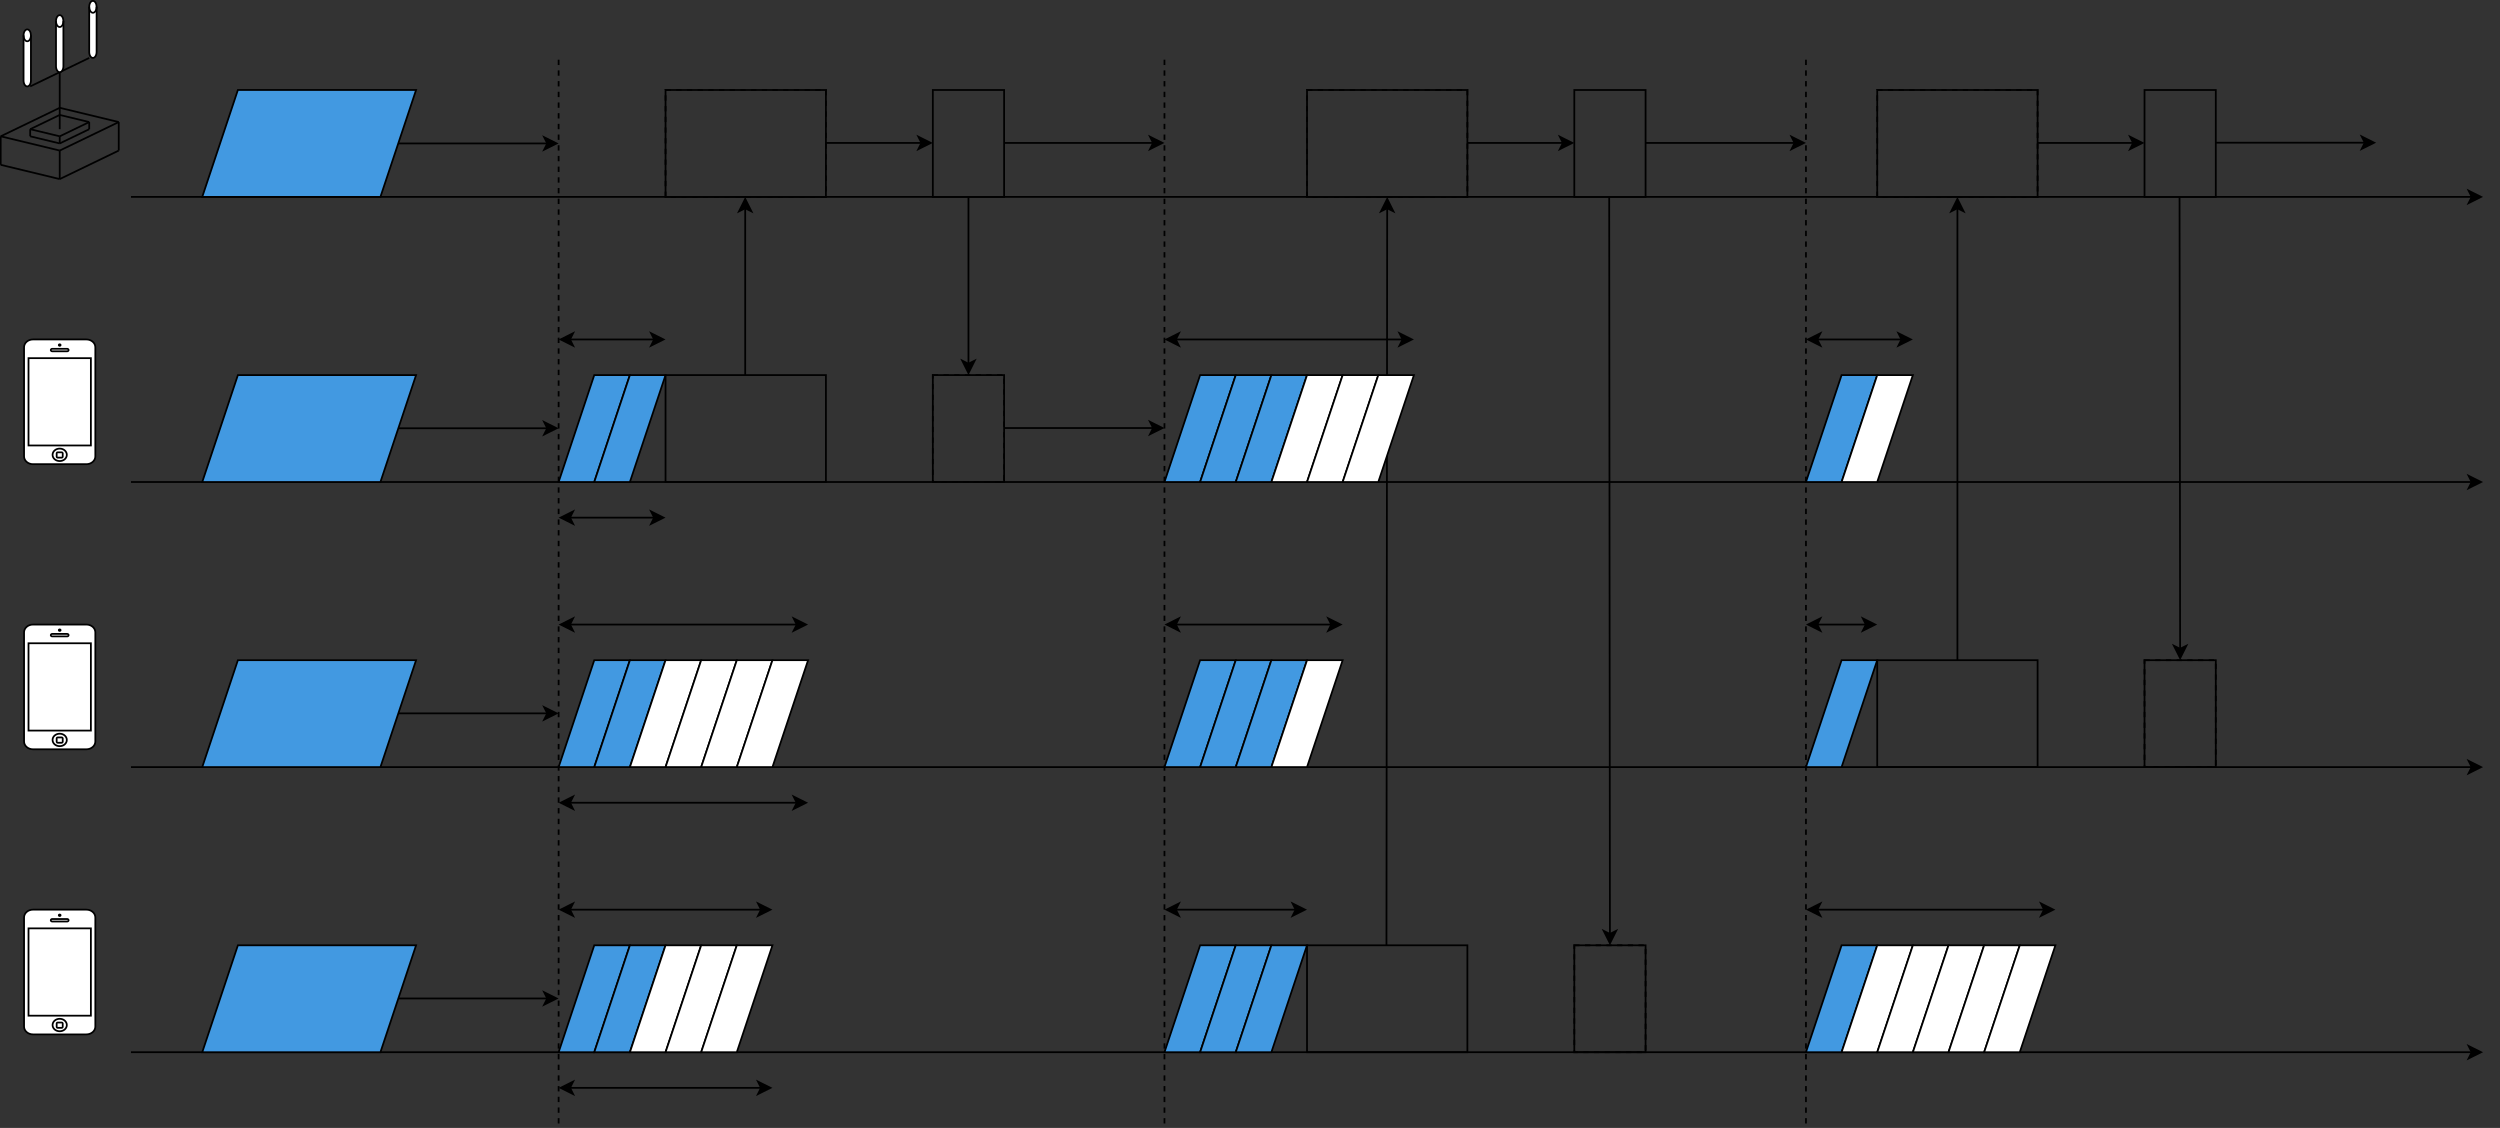 <?xml version="1.0" encoding="UTF-8"?>
<!-- Do not edit this file with editors other than draw.io -->
<!DOCTYPE svg PUBLIC "-//W3C//DTD SVG 1.1//EN" "http://www.w3.org/Graphics/SVG/1.1/DTD/svg11.dtd">
<svg xmlns="http://www.w3.org/2000/svg" xmlns:xlink="http://www.w3.org/1999/xlink" version="1.1" width="1403px" height="633px" viewBox="-0.5 -0.5 1403 633" content="&lt;mxfile host=&quot;Electron&quot; modified=&quot;2025-01-28T17:49:20.340Z&quot; agent=&quot;Mozilla/5.0 (Windows NT 10.0; Win64; x64) AppleWebKit/537.36 (KHTML, like Gecko) draw.io/22.0.3 Chrome/114.0.574.289 Electron/25.8.4 Safari/537.36&quot; etag=&quot;pXqVw9J6Ec86uFFL1ewe&quot; version=&quot;22.0.3&quot; type=&quot;device&quot;&gt;&lt;diagram name=&quot;Page-1&quot; id=&quot;Vk0b5H3L1SESiMLQ1a4l&quot;&gt;7Z1bd5s4EIB/TR7DAYS4PLZJtj05TZuzPe02fSM2sdli48UksfPrF2LAIMlGKOgSsF8SBIzxfLqMZkbiDFwsNp8SfzW/iadBdGbq080ZuDwzTQM4IPuTl2yLEgMWJbMknBZl+4Lv4UtQFOpF6WM4DdaNC9M4jtJw1SycxMtlMEkbZX6SxM/Nyx7iqPmtK38WYAXfJ36El/4TTtP5rhQAXd+f+ByEs3nx1ZbtFrcs/PLq4tL13J/Gz7UicHUGLpI4Tnf/LTYXQZSrr1TM7r6/DpytniwJlinNDS/Wwpm+XH69NH5vvaflt5vLa+vcANZOzpMfPRa/uXjcdFsqIVhOP+S6zI4mkb9eh5Mz8HGeLqKswMj+TeLH5TTIv0bPjvDnKh41mDZ0XTzlpyBeBGmyzS543msYFkqb13RbliVB5KfhU5OQX4CeVeKqb7iNw+xJTL2olZ5uadDd3VVUS8fVm1LW8WMyCYob6zrFZMGGIGAjglI/mQUpJij7p/bL90WvyMj43JsfVxvz35df6fXXH8bnv8FX8/zcGBs8s2x4hxROS86AZoskzujMsaOrALwZHSaJMzowdnQ2a3+JocMk9YeOPN6NHZ1r9YUOk8QZHUWHWaP0FCRpmNlxX/z7ILqN12Eaxsvs3H2cpvEiuyDKT3z0J39mr0Av4ihOXqWAh9dPTcaHKJzl96bxKiut7Lgc/9Rfz6u6sE6T+E9lJxq7a1f5sy02s9xA1sJ47WiLcD3RwtU8XgbHKlD+7cHmaBUqz1pNMlZ5XKtiFqGKOfrh2tSg1xUVPKGiRGXrklHZJ1SUqBxbdquiYJWrfUX/46uJs39fStCPK8W0Nbc5eapGqppebFszIa4aQ+emG6fTwL7c1ZIOo/pRIrLH+rKGQs1rfNhGegA0w2zOa/nNjch6dcdM8zAGFzQBO2yAa62zMsPF8vVOfGma2bsBWj74OIFy735b2j1vuN0mzQODy703JkjG7CTehCnm1sMl3FPzLcR4xlExvEl2800Ok2QLgvfUMLtF5waGswMHdktJ8thK4SobPOB28/Xd4qVw2QweL6H9Otx6aMFBCXvUfqfSKWhr0BZG2EZatOCZ7sk1xUKFlrflabbrWGi1keTVOLmpyL13P44OpVg7o/ZgSenIW6oRb+AnrxbZq8U4s1IPsHkCzLNFE0XLJT5q5xfTqNrPWN1So3hjPznJeu3JlWZ98pcx9bxvCT6K9ag4FC6zMgFsso3CjGYCMpTP8zANvq/8SX7iOfFXTe73O+5f7quCKknt22OaiQmK8vVuDRLQQP2TOw47Vxf6XLMDTa6eaaYZlm6TkqrA8QbZW4qVc3J1kZue5QiYDrdQ5t0oKbxeg2uUmcp1aGVMkJ4WAeGo2FYpPFeD42WYmgugB6o21MxTNdAREioIzqVwQ5XgMhX6URRE8Szx89zrVZCE2VMECXrudn+ijfBDuAnKZbi74yiqJXFbpudd1QCbR5fA0KMzkVxrQEiLN0xCt45mzPUHgsI9NAIQFiHpXTAICjfOCEDYpnQQFN6VEYCo1orLA9EtBEmxiDHYhOmv4kz+/11ersHi6HJTu+xye9B+L1S7s3cpxjhFTHrgImMPhE0R1AY8OogBsTNnt1u4UnS9UAU3REY419NcS99/QD/02+Ryrgxet3jmqTLs+mwrh9ZPBSDJ4g299+XtY4Du6v1BJ8niDZ0p6lUtsTWO4cfX3qoOFwPCHAVBBIn2g3sUUa0BmtvYMEq56pqbte1RRJyGyMFWjUOHuNCQOFD4AcRyoAgDDZGDrRqHDiEZ0RymwYP/GKUcKLiqUegQaBkMBYhuByabQrUcbFwY0L3U5GNQOGjCD4NqI7Shm+piEGgqkTz1gkGMM2SC2koKgFB4Mi3MWFIAg8JzaWHWkgIYFJ5KC7OWFMBAMYNrumNb9brX47K3fRDR+kvyBHliFdd7oPOgmhTxakPL0soFayiGro5tgiyOe5+TCZavd+BZ9RsRDg7tgJSjJrYdGKPbzRp6CAPTq+py571CYLss7u2AYqamwBCAqYpy12KOVb/3PfiHGOm2e2wuDpomJaO5dFvp14H6nvRdrQ6QqWewk23tpvzwrn5uf9vrUWtt2ant6A+HatUrB6kLrLaIc8i2FFajKGakqhkiaG8sPTRrGN22uTr1xjtGbn+9MUkW97bDtCBwqIlHKBHmxCNUkOjEoyqZXUX3EEevNap3+Q4ik2J+N0AQrnIO01LvYwOhnMvUHGdADe2a5IeYTYUDagK7JgVAKBxSE9g1KQBijEE1V7ncF3Oc6anYfFC6T8BUOD9V4AihAAiFU1QFjhDyQZTLgVUEIWyEUACDwrNqfhhUW85jAIXn1PwwKDdMA4oZtQIRaLT+klwRYpMvwDuMHKFalJ/CArrFEAaQwuJRpJ1Qb8GsG+3CeIcLwPtIY8R1JT2JBZw2bKFoMIbeZ4tB3+oto8WUjzC6NBZLtZqVwYfNXSKZU1lIwoSns1gUcxvVjBKsY5YfZrIo5ibjyWzA+kzm1AZMkvDcBmuczjBM8fLbGKQYBAc3/zcM5ZZGwjG6wwxDuWQfSDHmDI+DqVyuD1Q4xYQjB+VSfaDCGSYcOag3To8zoI5ZTPJTG2yFeyaRJOQHTexR9k2o7aoABwExmF40R5G/KTbuQvNieuUcRaga5YevOr7+fQDhq8xSRF78bSLapXYGoZKE70LQ8V3ug6CHrtx8SyylesGBxFgKzTvaVRgCMF1Jjz52fOP5cKJQjmJtEuRv/oPYu8XeHJDCXm6gC+5faV6xrpyRgTZU+fO+ji8yH2uaACAMbZDxddcGuoUhSVh/zefi58/r39Dy7uKn6aeX5c1ncPv9nHVzn3X2XOmAbBZ0W89qv9XOG1/pLYI4A2VtxkMHavUFFBPEGSjrHkRDB+qghgY1UDQqx89iIQJl3V5o6EAxy5EVKEcTlAiUwj84SqAO8+aRaP4CP58NESjrRkNDB+r2BRQTxBkoqwN1aECxBbysRpGHrnsUbBSx+lSHDpR5DEXXjIkeQ1kXKQwdKPMYiq1lE9zl0my+PAqieGYBa6eL5bGJ7nWZt4IePFPmfheP2gvueGk2hx4nU+au1zDbOvH+mC6vNqnz5wluXXd5O7/+7+Ycrmmcuv1EK7GIBwHwwSCIzB1miWqjaAkKqE3mGwKIahOWHvUmtclclU5Um4DcqB7UJnXdHFFvwhaCv01vMtPIiHoTlsLyNr0JjIxnh0kcp/WxN/uV85t4GuRX/A8=&lt;/diagram&gt;&lt;/mxfile&gt;"><rect x="-0.5" y="-0.5" width="1403" height="633" fill="#333333" stroke="none"/><defs/><g><path d="M 777.58 530 L 777.99 116.37" fill="none" stroke="rgb(0, 0, 0)" stroke-miterlimit="10" pointer-events="stroke"/><path d="M 778 111.12 L 781.49 118.12 L 777.99 116.37 L 774.49 118.11 Z" fill="rgb(0, 0, 0)" stroke="rgb(0, 0, 0)" stroke-miterlimit="10" pointer-events="all"/><path d="M 73 110 L 1386.63 110" fill="none" stroke="rgb(0, 0, 0)" stroke-miterlimit="10" pointer-events="stroke"/><path d="M 1391.88 110 L 1384.88 113.5 L 1386.63 110 L 1384.88 106.5 Z" fill="rgb(0, 0, 0)" stroke="rgb(0, 0, 0)" stroke-miterlimit="10" pointer-events="all"/><path d="M 73 270 L 1386.63 270" fill="none" stroke="rgb(0, 0, 0)" stroke-miterlimit="10" pointer-events="stroke"/><path d="M 1391.88 270 L 1384.88 273.5 L 1386.63 270 L 1384.88 266.5 Z" fill="rgb(0, 0, 0)" stroke="rgb(0, 0, 0)" stroke-miterlimit="10" pointer-events="all"/><path d="M 73 430 L 1386.63 430" fill="none" stroke="rgb(0, 0, 0)" stroke-miterlimit="10" pointer-events="stroke"/><path d="M 1391.88 430 L 1384.88 433.5 L 1386.63 430 L 1384.88 426.5 Z" fill="rgb(0, 0, 0)" stroke="rgb(0, 0, 0)" stroke-miterlimit="10" pointer-events="all"/><path d="M 73 590 L 1386.63 590" fill="none" stroke="rgb(0, 0, 0)" stroke-miterlimit="10" pointer-events="stroke"/><path d="M 1391.88 590 L 1384.88 593.5 L 1386.63 590 L 1384.88 586.5 Z" fill="rgb(0, 0, 0)" stroke="rgb(0, 0, 0)" stroke-miterlimit="10" pointer-events="all"/><path d="M 13 194.38 C 13 191.96 15.24 190 18 190 L 48 190 C 50.76 190 53 191.96 53 194.38 L 53 255.63 C 53 258.04 50.76 260 48 260 L 18 260 C 15.24 260 13 258.04 13 255.63 Z" fill="rgb(255, 255, 255)" stroke="rgb(0, 0, 0)" stroke-miterlimit="10" pointer-events="all"/><ellipse cx="33" cy="193.15" rx="0.5" ry="0.438" fill="none" stroke="rgb(0, 0, 0)" pointer-events="all"/><rect x="15.5" y="200.5" width="35" height="49" fill="none" stroke="rgb(0, 0, 0)" pointer-events="all"/><path d="M 28 195.95 C 28 195.76 28.08 195.59 28.23 195.46 C 28.38 195.32 28.59 195.25 28.8 195.25 L 37.2 195.25 C 37.41 195.25 37.62 195.32 37.77 195.46 C 37.92 195.59 38 195.76 38 195.95 C 38 196.14 37.92 196.31 37.77 196.44 C 37.62 196.58 37.41 196.65 37.2 196.65 L 28.8 196.65 C 28.59 196.65 28.38 196.58 28.23 196.44 C 28.08 196.31 28 196.14 28 195.95 Z" fill="none" stroke="rgb(0, 0, 0)" stroke-miterlimit="10" pointer-events="all"/><ellipse cx="33" cy="254.75" rx="4" ry="3.5" fill="none" stroke="rgb(0, 0, 0)" pointer-events="all"/><path d="M 31.3 253.79 C 31.3 253.55 31.52 253.35 31.8 253.35 L 34.2 253.35 C 34.48 253.35 34.7 253.55 34.7 253.79 L 34.7 255.89 C 34.7 256.13 34.48 256.33 34.2 256.33 L 31.8 256.33 C 31.52 256.33 31.3 256.13 31.3 255.89 Z" fill="none" stroke="rgb(0, 0, 0)" stroke-miterlimit="10" pointer-events="all"/><path d="M 13 354.38 C 13 351.96 15.24 350 18 350 L 48 350 C 50.76 350 53 351.96 53 354.38 L 53 415.63 C 53 418.04 50.76 420 48 420 L 18 420 C 15.24 420 13 418.04 13 415.63 Z" fill="rgb(255, 255, 255)" stroke="rgb(0, 0, 0)" stroke-miterlimit="10" pointer-events="all"/><ellipse cx="33" cy="353.15" rx="0.5" ry="0.438" fill="none" stroke="rgb(0, 0, 0)" pointer-events="all"/><rect x="15.5" y="360.5" width="35" height="49" fill="none" stroke="rgb(0, 0, 0)" pointer-events="all"/><path d="M 28 355.95 C 28 355.76 28.08 355.59 28.23 355.46 C 28.38 355.32 28.59 355.25 28.8 355.25 L 37.2 355.25 C 37.41 355.25 37.62 355.32 37.77 355.46 C 37.92 355.59 38 355.76 38 355.95 C 38 356.14 37.92 356.31 37.77 356.44 C 37.62 356.58 37.41 356.65 37.2 356.65 L 28.8 356.65 C 28.59 356.65 28.38 356.58 28.23 356.44 C 28.08 356.31 28 356.14 28 355.95 Z" fill="none" stroke="rgb(0, 0, 0)" stroke-miterlimit="10" pointer-events="all"/><ellipse cx="33" cy="414.75" rx="4" ry="3.5" fill="none" stroke="rgb(0, 0, 0)" pointer-events="all"/><path d="M 31.3 413.79 C 31.3 413.55 31.52 413.35 31.8 413.35 L 34.2 413.35 C 34.48 413.35 34.7 413.55 34.7 413.79 L 34.7 415.89 C 34.7 416.13 34.48 416.33 34.2 416.33 L 31.8 416.33 C 31.52 416.33 31.3 416.13 31.3 415.89 Z" fill="none" stroke="rgb(0, 0, 0)" stroke-miterlimit="10" pointer-events="all"/><path d="M 13 514.38 C 13 511.96 15.24 510 18 510 L 48 510 C 50.76 510 53 511.96 53 514.38 L 53 575.63 C 53 578.04 50.76 580 48 580 L 18 580 C 15.24 580 13 578.04 13 575.63 Z" fill="rgb(255, 255, 255)" stroke="rgb(0, 0, 0)" stroke-miterlimit="10" pointer-events="all"/><ellipse cx="33" cy="513.15" rx="0.5" ry="0.438" fill="none" stroke="rgb(0, 0, 0)" pointer-events="all"/><rect x="15.5" y="520.5" width="35" height="49" fill="none" stroke="rgb(0, 0, 0)" pointer-events="all"/><path d="M 28 515.95 C 28 515.76 28.08 515.59 28.23 515.46 C 28.38 515.32 28.59 515.25 28.8 515.25 L 37.2 515.25 C 37.41 515.25 37.62 515.32 37.77 515.46 C 37.92 515.59 38 515.76 38 515.95 C 38 516.14 37.92 516.31 37.77 516.44 C 37.62 516.58 37.41 516.65 37.2 516.65 L 28.8 516.65 C 28.59 516.65 28.38 516.58 28.23 516.44 C 28.08 516.31 28 516.14 28 515.95 Z" fill="none" stroke="rgb(0, 0, 0)" stroke-miterlimit="10" pointer-events="all"/><ellipse cx="33" cy="574.75" rx="4" ry="3.5" fill="none" stroke="rgb(0, 0, 0)" pointer-events="all"/><path d="M 31.3 573.79 C 31.3 573.55 31.52 573.35 31.8 573.35 L 34.2 573.35 C 34.48 573.35 34.7 573.55 34.7 573.79 L 34.7 575.89 C 34.7 576.13 34.48 576.33 34.2 576.33 L 31.8 576.33 C 31.52 576.33 31.3 576.13 31.3 575.89 Z" fill="none" stroke="rgb(0, 0, 0)" stroke-miterlimit="10" pointer-events="all"/><path d="M -0.12 76 L 33.01 60" fill="none" stroke="rgb(0, 0, 0)" stroke-miterlimit="10" pointer-events="stroke"/><path d="M 33.01 84 L 66.13 68" fill="none" stroke="rgb(0, 0, 0)" stroke-miterlimit="10" pointer-events="stroke"/><path d="M 33.01 60 L 66.13 68" fill="none" stroke="rgb(0, 0, 0)" stroke-miterlimit="10" pointer-events="stroke"/><path d="M -0.12 76 L 33.01 84" fill="none" stroke="rgb(0, 0, 0)" stroke-miterlimit="10" pointer-events="stroke"/><path d="M 33.01 84 L 33.01 100" fill="none" stroke="rgb(0, 0, 0)" stroke-miterlimit="10" pointer-events="stroke"/><path d="M -0.12 76 L -0.12 92" fill="none" stroke="rgb(0, 0, 0)" stroke-miterlimit="10" pointer-events="stroke"/><path d="M -0.12 92 L 33.01 100" fill="none" stroke="rgb(0, 0, 0)" stroke-miterlimit="10" pointer-events="stroke"/><path d="M 33.01 100 L 66.13 84" fill="none" stroke="rgb(0, 0, 0)" stroke-miterlimit="10" pointer-events="stroke"/><path d="M 66.13 68 L 66.13 84" fill="none" stroke="rgb(0, 0, 0)" stroke-miterlimit="10" pointer-events="stroke"/><path d="M 33.01 72 L 33.01 40" fill="none" stroke="rgb(0, 0, 0)" stroke-miterlimit="10" pointer-events="stroke"/><path d="M 16.44 72 L 33.01 64" fill="none" stroke="rgb(0, 0, 0)" stroke-miterlimit="10" pointer-events="stroke"/><path d="M 33.01 64 L 49.57 68" fill="none" stroke="rgb(0, 0, 0)" stroke-miterlimit="10" pointer-events="stroke"/><path d="M 33.01 76 L 49.57 68" fill="none" stroke="rgb(0, 0, 0)" stroke-miterlimit="10" pointer-events="stroke"/><path d="M 16.44 72 L 33.01 76" fill="none" stroke="rgb(0, 0, 0)" stroke-miterlimit="10" pointer-events="stroke"/><path d="M 33.01 80 L 33.01 76" fill="none" stroke="rgb(0, 0, 0)" stroke-miterlimit="10" pointer-events="stroke"/><path d="M 16.44 72 L 16.44 76" fill="none" stroke="rgb(0, 0, 0)" stroke-miterlimit="10" pointer-events="stroke"/><path d="M 49.57 68 L 49.57 72" fill="none" stroke="rgb(0, 0, 0)" stroke-miterlimit="10" pointer-events="stroke"/><path d="M 33.01 80 L 49.57 72" fill="none" stroke="rgb(0, 0, 0)" stroke-miterlimit="10" pointer-events="stroke"/><path d="M 16.44 76 L 33.01 80" fill="none" stroke="rgb(0, 0, 0)" stroke-miterlimit="10" pointer-events="stroke"/><path d="M 49.57 3.33 C 49.57 1.49 50.49 0 51.64 0 C 52.19 0 52.71 0.35 53.1 0.98 C 53.49 1.6 53.71 2.45 53.71 3.33 L 53.71 28.67 C 53.71 30.51 52.78 32 51.64 32 C 50.49 32 49.57 30.51 49.57 28.67 Z" fill="rgb(255, 255, 255)" stroke="rgb(0, 0, 0)" stroke-miterlimit="10" pointer-events="all"/><path d="M 53.71 3.33 C 53.71 5.17 52.78 6.67 51.64 6.67 C 50.49 6.67 49.57 5.17 49.57 3.33" fill="none" stroke="rgb(0, 0, 0)" stroke-miterlimit="10" pointer-events="all"/><path d="M 16.44 48 L 49.57 32" fill="none" stroke="rgb(0, 0, 0)" stroke-miterlimit="10" pointer-events="stroke"/><path d="M 30.93 11.33 C 30.93 9.49 31.86 8 33.01 8 C 33.55 8 34.08 8.35 34.47 8.98 C 34.86 9.6 35.08 10.45 35.08 11.33 L 35.08 36.67 C 35.08 38.51 34.15 40 33.01 40 C 31.86 40 30.93 38.51 30.93 36.67 Z" fill="rgb(255, 255, 255)" stroke="rgb(0, 0, 0)" stroke-miterlimit="10" pointer-events="all"/><path d="M 35.08 11.33 C 35.08 13.17 34.15 14.67 33.01 14.67 C 31.86 14.67 30.93 13.17 30.93 11.33" fill="none" stroke="rgb(0, 0, 0)" stroke-miterlimit="10" pointer-events="all"/><path d="M 12.72 19.33 C 12.72 17.49 13.64 16 14.79 16 C 15.34 16 15.86 16.35 16.25 16.98 C 16.64 17.6 16.86 18.45 16.86 19.33 L 16.86 44.67 C 16.86 46.51 15.93 48 14.79 48 C 13.64 48 12.72 46.51 12.72 44.67 Z" fill="rgb(255, 255, 255)" stroke="rgb(0, 0, 0)" stroke-miterlimit="10" pointer-events="all"/><path d="M 16.86 19.33 C 16.86 21.17 15.93 22.67 14.79 22.67 C 13.64 22.67 12.72 21.17 12.72 19.33" fill="none" stroke="rgb(0, 0, 0)" stroke-miterlimit="10" pointer-events="all"/><path d="M 113 110 L 133 50 L 233 50 L 213 110 Z" fill="#4299e1" stroke="rgb(0, 0, 0)" stroke-miterlimit="10" pointer-events="all"/><path d="M 113 270 L 133 210 L 233 210 L 213 270 Z" fill="#4299e1" stroke="rgb(0, 0, 0)" stroke-miterlimit="10" pointer-events="all"/><path d="M 113 430 L 133 370 L 233 370 L 213 430 Z" fill="#4299e1" stroke="rgb(0, 0, 0)" stroke-miterlimit="10" pointer-events="all"/><path d="M 113 590 L 133 530 L 233 530 L 213 590 Z" fill="#4299e1" stroke="rgb(0, 0, 0)" stroke-miterlimit="10" pointer-events="all"/><path d="M 223 80 L 306.63 80" fill="none" stroke="rgb(0, 0, 0)" stroke-miterlimit="10" pointer-events="stroke"/><path d="M 311.88 80 L 304.88 83.5 L 306.63 80 L 304.88 76.5 Z" fill="rgb(0, 0, 0)" stroke="rgb(0, 0, 0)" stroke-miterlimit="10" pointer-events="all"/><path d="M 223 239.84 L 306.63 239.84" fill="none" stroke="rgb(0, 0, 0)" stroke-miterlimit="10" pointer-events="stroke"/><path d="M 311.88 239.84 L 304.88 243.34 L 306.63 239.84 L 304.88 236.34 Z" fill="rgb(0, 0, 0)" stroke="rgb(0, 0, 0)" stroke-miterlimit="10" pointer-events="all"/><path d="M 223 399.84 L 306.63 399.84" fill="none" stroke="rgb(0, 0, 0)" stroke-miterlimit="10" pointer-events="stroke"/><path d="M 311.88 399.84 L 304.88 403.34 L 306.63 399.84 L 304.88 396.34 Z" fill="rgb(0, 0, 0)" stroke="rgb(0, 0, 0)" stroke-miterlimit="10" pointer-events="all"/><path d="M 223 559.84 L 306.63 559.84" fill="none" stroke="rgb(0, 0, 0)" stroke-miterlimit="10" pointer-events="stroke"/><path d="M 311.88 559.84 L 304.88 563.34 L 306.63 559.84 L 304.88 556.34 Z" fill="rgb(0, 0, 0)" stroke="rgb(0, 0, 0)" stroke-miterlimit="10" pointer-events="all"/><path d="M 313 630 L 313 30" fill="none" stroke="rgb(0, 0, 0)" stroke-miterlimit="10" stroke-dasharray="3 3" pointer-events="stroke"/><path d="M 313 270 L 333 210 L 353 210 L 333 270 Z" fill="#4299e1" stroke="rgb(0, 0, 0)" stroke-miterlimit="10" pointer-events="all"/><path d="M 333 270 L 353 210 L 373 210 L 353 270 Z" fill="#4299e1" stroke="rgb(0, 0, 0)" stroke-miterlimit="10" pointer-events="all"/><path d="M 313 430 L 333 370 L 353 370 L 333 430 Z" fill="#4299e1" stroke="rgb(0, 0, 0)" stroke-miterlimit="10" pointer-events="all"/><path d="M 333 430 L 353 370 L 373 370 L 353 430 Z" fill="#4299e1" stroke="rgb(0, 0, 0)" stroke-miterlimit="10" pointer-events="all"/><path d="M 353 430 L 373 370 L 393 370 L 373 430 Z" fill="rgb(255, 255, 255)" stroke="rgb(0, 0, 0)" stroke-miterlimit="10" pointer-events="all"/><path d="M 373 430 L 393 370 L 413 370 L 393 430 Z" fill="rgb(255, 255, 255)" stroke="rgb(0, 0, 0)" stroke-miterlimit="10" pointer-events="all"/><path d="M 393 430 L 413 370 L 433 370 L 413 430 Z" fill="rgb(255, 255, 255)" stroke="rgb(0, 0, 0)" stroke-miterlimit="10" pointer-events="all"/><path d="M 413 430 L 433 370 L 453 370 L 433 430 Z" fill="rgb(255, 255, 255)" stroke="rgb(0, 0, 0)" stroke-miterlimit="10" pointer-events="all"/><path d="M 313 590 L 333 530 L 353 530 L 333 590 Z" fill="#4299e1" stroke="rgb(0, 0, 0)" stroke-miterlimit="10" pointer-events="all"/><path d="M 333 590 L 353 530 L 373 530 L 353 590 Z" fill="#4299e1" stroke="rgb(0, 0, 0)" stroke-miterlimit="10" pointer-events="all"/><path d="M 353 590 L 373 530 L 393 530 L 373 590 Z" fill="rgb(255, 255, 255)" stroke="rgb(0, 0, 0)" stroke-miterlimit="10" pointer-events="all"/><path d="M 373 590 L 393 530 L 413 530 L 393 590 Z" fill="rgb(255, 255, 255)" stroke="rgb(0, 0, 0)" stroke-miterlimit="10" pointer-events="all"/><path d="M 393 590 L 413 530 L 433 530 L 413 590 Z" fill="rgb(255, 255, 255)" stroke="rgb(0, 0, 0)" stroke-miterlimit="10" pointer-events="all"/><rect x="373" y="210" width="90" height="60" fill="none" stroke="rgb(0, 0, 0)" pointer-events="all"/><path d="M 417.71 210 L 417.71 116.37" fill="none" stroke="rgb(0, 0, 0)" stroke-miterlimit="10" pointer-events="stroke"/><path d="M 417.71 111.12 L 421.21 118.12 L 417.71 116.37 L 414.21 118.12 Z" fill="rgb(0, 0, 0)" stroke="rgb(0, 0, 0)" stroke-miterlimit="10" pointer-events="all"/><rect x="373" y="50" width="90" height="60" fill="none" stroke="rgb(0, 0, 0)" stroke-dasharray="3 3" pointer-events="all"/><path d="M 463 79.71 L 516.63 79.71" fill="none" stroke="rgb(0, 0, 0)" stroke-miterlimit="10" pointer-events="stroke"/><path d="M 521.88 79.71 L 514.88 83.21 L 516.63 79.71 L 514.88 76.21 Z" fill="rgb(0, 0, 0)" stroke="rgb(0, 0, 0)" stroke-miterlimit="10" pointer-events="all"/><rect x="523" y="50" width="40" height="60" fill="none" stroke="rgb(0, 0, 0)" pointer-events="all"/><path d="M 563 79.71 L 646.63 79.71" fill="none" stroke="rgb(0, 0, 0)" stroke-miterlimit="10" pointer-events="stroke"/><path d="M 651.88 79.71 L 644.88 83.21 L 646.63 79.71 L 644.88 76.21 Z" fill="rgb(0, 0, 0)" stroke="rgb(0, 0, 0)" stroke-miterlimit="10" pointer-events="all"/><path d="M 543 110 L 543 203.63" fill="none" stroke="rgb(0, 0, 0)" stroke-miterlimit="10" pointer-events="stroke"/><path d="M 543 208.88 L 539.5 201.88 L 543 203.63 L 546.5 201.88 Z" fill="rgb(0, 0, 0)" stroke="rgb(0, 0, 0)" stroke-miterlimit="10" pointer-events="all"/><rect x="523" y="210" width="40" height="60" fill="none" stroke="rgb(0, 0, 0)" stroke-dasharray="3 3" pointer-events="all"/><path d="M 563 239.71 L 646.63 239.71" fill="none" stroke="rgb(0, 0, 0)" stroke-miterlimit="10" pointer-events="stroke"/><path d="M 651.88 239.71 L 644.88 243.21 L 646.63 239.71 L 644.88 236.21 Z" fill="rgb(0, 0, 0)" stroke="rgb(0, 0, 0)" stroke-miterlimit="10" pointer-events="all"/><path d="M 653 630 L 653 30" fill="none" stroke="rgb(0, 0, 0)" stroke-miterlimit="10" stroke-dasharray="3 3" pointer-events="stroke"/><path d="M 653 590 L 673 530 L 693 530 L 673 590 Z" fill="#4299e1" stroke="rgb(0, 0, 0)" stroke-miterlimit="10" pointer-events="all"/><path d="M 673 590 L 693 530 L 713 530 L 693 590 Z" fill="#4299e1" stroke="rgb(0, 0, 0)" stroke-miterlimit="10" pointer-events="all"/><path d="M 693 590 L 713 530 L 733 530 L 713 590 Z" fill="#4299e1" stroke="rgb(0, 0, 0)" stroke-miterlimit="10" pointer-events="all"/><path d="M 653 430 L 673 370 L 693 370 L 673 430 Z" fill="#4299e1" stroke="rgb(0, 0, 0)" stroke-miterlimit="10" pointer-events="all"/><path d="M 673 430 L 693 370 L 713 370 L 693 430 Z" fill="#4299e1" stroke="rgb(0, 0, 0)" stroke-miterlimit="10" pointer-events="all"/><path d="M 693 430 L 713 370 L 733 370 L 713 430 Z" fill="#4299e1" stroke="rgb(0, 0, 0)" stroke-miterlimit="10" pointer-events="all"/><path d="M 713 430 L 733 370 L 753 370 L 733 430 Z" fill="rgb(255, 255, 255)" stroke="rgb(0, 0, 0)" stroke-miterlimit="10" pointer-events="all"/><path d="M 653 270 L 673 210 L 693 210 L 673 270 Z" fill="#4299e1" stroke="rgb(0, 0, 0)" stroke-miterlimit="10" pointer-events="all"/><path d="M 673 270 L 693 210 L 713 210 L 693 270 Z" fill="#4299e1" stroke="rgb(0, 0, 0)" stroke-miterlimit="10" pointer-events="all"/><path d="M 693 270 L 713 210 L 733 210 L 713 270 Z" fill="#4299e1" stroke="rgb(0, 0, 0)" stroke-miterlimit="10" pointer-events="all"/><path d="M 713 270 L 733 210 L 753 210 L 733 270 Z" fill="rgb(255, 255, 255)" stroke="rgb(0, 0, 0)" stroke-miterlimit="10" pointer-events="all"/><path d="M 733 270 L 753 210 L 773 210 L 753 270 Z" fill="rgb(255, 255, 255)" stroke="rgb(0, 0, 0)" stroke-miterlimit="10" pointer-events="all"/><path d="M 753 270 L 773 210 L 793 210 L 773 270 Z" fill="rgb(255, 255, 255)" stroke="rgb(0, 0, 0)" stroke-miterlimit="10" pointer-events="all"/><rect x="733" y="530" width="90" height="60" fill="none" stroke="rgb(0, 0, 0)" pointer-events="all"/><rect x="733" y="50" width="90" height="60" fill="none" stroke="rgb(0, 0, 0)" stroke-dasharray="3 3" pointer-events="all"/><path d="M 823 79.71 L 876.63 79.71" fill="none" stroke="rgb(0, 0, 0)" stroke-miterlimit="10" pointer-events="stroke"/><path d="M 881.88 79.71 L 874.88 83.21 L 876.63 79.71 L 874.88 76.21 Z" fill="rgb(0, 0, 0)" stroke="rgb(0, 0, 0)" stroke-miterlimit="10" pointer-events="all"/><rect x="883" y="50" width="40" height="60" fill="none" stroke="rgb(0, 0, 0)" pointer-events="all"/><path d="M 923 79.71 L 1006.63 79.71" fill="none" stroke="rgb(0, 0, 0)" stroke-miterlimit="10" pointer-events="stroke"/><path d="M 1011.88 79.71 L 1004.88 83.21 L 1006.63 79.71 L 1004.88 76.21 Z" fill="rgb(0, 0, 0)" stroke="rgb(0, 0, 0)" stroke-miterlimit="10" pointer-events="all"/><path d="M 902.58 110 L 902.99 523.63" fill="none" stroke="rgb(0, 0, 0)" stroke-miterlimit="10" pointer-events="stroke"/><path d="M 903 528.88 L 899.49 521.89 L 902.99 523.63 L 906.49 521.88 Z" fill="rgb(0, 0, 0)" stroke="rgb(0, 0, 0)" stroke-miterlimit="10" pointer-events="all"/><rect x="883" y="530" width="40" height="60" fill="none" stroke="rgb(0, 0, 0)" stroke-dasharray="3 3" pointer-events="all"/><path d="M 1013 630 L 1013 30" fill="none" stroke="rgb(0, 0, 0)" stroke-miterlimit="10" stroke-dasharray="3 3" pointer-events="stroke"/><path d="M 1013 590 L 1033 530 L 1053 530 L 1033 590 Z" fill="#4299e1" stroke="rgb(0, 0, 0)" stroke-miterlimit="10" pointer-events="all"/><path d="M 1033 590 L 1053 530 L 1073 530 L 1053 590 Z" fill="rgb(255, 255, 255)" stroke="rgb(0, 0, 0)" stroke-miterlimit="10" pointer-events="all"/><path d="M 1053 590 L 1073 530 L 1093 530 L 1073 590 Z" fill="rgb(255, 255, 255)" stroke="rgb(0, 0, 0)" stroke-miterlimit="10" pointer-events="all"/><path d="M 1073 590 L 1093 530 L 1113 530 L 1093 590 Z" fill="rgb(255, 255, 255)" stroke="rgb(0, 0, 0)" stroke-miterlimit="10" pointer-events="all"/><path d="M 1093 590 L 1113 530 L 1133 530 L 1113 590 Z" fill="rgb(255, 255, 255)" stroke="rgb(0, 0, 0)" stroke-miterlimit="10" pointer-events="all"/><path d="M 1113 590 L 1133 530 L 1153 530 L 1133 590 Z" fill="rgb(255, 255, 255)" stroke="rgb(0, 0, 0)" stroke-miterlimit="10" pointer-events="all"/><path d="M 1013 430 L 1033 370 L 1053 370 L 1033 430 Z" fill="#4299e1" stroke="rgb(0, 0, 0)" stroke-miterlimit="10" pointer-events="all"/><path d="M 1013 270 L 1033 210 L 1053 210 L 1033 270 Z" fill="#4299e1" stroke="rgb(0, 0, 0)" stroke-miterlimit="10" pointer-events="all"/><path d="M 1033 270 L 1053 210 L 1073 210 L 1053 270 Z" fill="rgb(255, 255, 255)" stroke="rgb(0, 0, 0)" stroke-miterlimit="10" pointer-events="all"/><rect x="1053" y="370" width="90" height="60" fill="none" stroke="rgb(0, 0, 0)" pointer-events="all"/><rect x="1053" y="50" width="90" height="60" fill="none" stroke="rgb(0, 0, 0)" stroke-dasharray="3 3" pointer-events="all"/><path d="M 1098 370 L 1098 116.37" fill="none" stroke="rgb(0, 0, 0)" stroke-miterlimit="10" pointer-events="stroke"/><path d="M 1098 111.12 L 1101.5 118.12 L 1098 116.37 L 1094.5 118.12 Z" fill="rgb(0, 0, 0)" stroke="rgb(0, 0, 0)" stroke-miterlimit="10" pointer-events="all"/><path d="M 1143 79.71 L 1196.63 79.71" fill="none" stroke="rgb(0, 0, 0)" stroke-miterlimit="10" pointer-events="stroke"/><path d="M 1201.88 79.71 L 1194.88 83.21 L 1196.63 79.71 L 1194.88 76.21 Z" fill="rgb(0, 0, 0)" stroke="rgb(0, 0, 0)" stroke-miterlimit="10" pointer-events="all"/><rect x="1203" y="50" width="40" height="60" fill="none" stroke="rgb(0, 0, 0)" pointer-events="all"/><path d="M 1222.66 110 L 1222.99 363.63" fill="none" stroke="rgb(0, 0, 0)" stroke-miterlimit="10" pointer-events="stroke"/><path d="M 1223 368.88 L 1219.49 361.89 L 1222.99 363.63 L 1226.49 361.88 Z" fill="rgb(0, 0, 0)" stroke="rgb(0, 0, 0)" stroke-miterlimit="10" pointer-events="all"/><rect x="1203" y="370" width="40" height="60" fill="none" stroke="rgb(0, 0, 0)" stroke-dasharray="3 3" pointer-events="all"/><path d="M 1243 79.58 L 1326.63 79.58" fill="none" stroke="rgb(0, 0, 0)" stroke-miterlimit="10" pointer-events="stroke"/><path d="M 1331.88 79.58 L 1324.88 83.08 L 1326.63 79.58 L 1324.88 76.08 Z" fill="rgb(0, 0, 0)" stroke="rgb(0, 0, 0)" stroke-miterlimit="10" pointer-events="all"/><path d="M 319.37 290 L 366.63 290" fill="none" stroke="rgb(0, 0, 0)" stroke-miterlimit="10" pointer-events="stroke"/><path d="M 314.12 290 L 321.12 286.5 L 319.37 290 L 321.12 293.5 Z" fill="rgb(0, 0, 0)" stroke="rgb(0, 0, 0)" stroke-miterlimit="10" pointer-events="all"/><path d="M 371.88 290 L 364.88 293.5 L 366.63 290 L 364.88 286.5 Z" fill="rgb(0, 0, 0)" stroke="rgb(0, 0, 0)" stroke-miterlimit="10" pointer-events="all"/><path d="M 319.37 190 L 366.63 190" fill="none" stroke="rgb(0, 0, 0)" stroke-miterlimit="10" pointer-events="stroke"/><path d="M 314.12 190 L 321.12 186.5 L 319.37 190 L 321.12 193.5 Z" fill="rgb(0, 0, 0)" stroke="rgb(0, 0, 0)" stroke-miterlimit="10" pointer-events="all"/><path d="M 371.88 190 L 364.88 193.5 L 366.63 190 L 364.88 186.5 Z" fill="rgb(0, 0, 0)" stroke="rgb(0, 0, 0)" stroke-miterlimit="10" pointer-events="all"/><path d="M 319.37 450 L 446.63 450" fill="none" stroke="rgb(0, 0, 0)" stroke-miterlimit="10" pointer-events="stroke"/><path d="M 314.12 450 L 321.12 446.5 L 319.37 450 L 321.12 453.5 Z" fill="rgb(0, 0, 0)" stroke="rgb(0, 0, 0)" stroke-miterlimit="10" pointer-events="all"/><path d="M 451.88 450 L 444.88 453.5 L 446.63 450 L 444.88 446.5 Z" fill="rgb(0, 0, 0)" stroke="rgb(0, 0, 0)" stroke-miterlimit="10" pointer-events="all"/><path d="M 319.37 350 L 446.63 350" fill="none" stroke="rgb(0, 0, 0)" stroke-miterlimit="10" pointer-events="stroke"/><path d="M 314.12 350 L 321.12 346.5 L 319.37 350 L 321.12 353.5 Z" fill="rgb(0, 0, 0)" stroke="rgb(0, 0, 0)" stroke-miterlimit="10" pointer-events="all"/><path d="M 451.88 350 L 444.88 353.5 L 446.63 350 L 444.88 346.5 Z" fill="rgb(0, 0, 0)" stroke="rgb(0, 0, 0)" stroke-miterlimit="10" pointer-events="all"/><path d="M 319.37 510 L 426.63 510" fill="none" stroke="rgb(0, 0, 0)" stroke-miterlimit="10" pointer-events="stroke"/><path d="M 314.12 510 L 321.12 506.5 L 319.37 510 L 321.12 513.5 Z" fill="rgb(0, 0, 0)" stroke="rgb(0, 0, 0)" stroke-miterlimit="10" pointer-events="all"/><path d="M 431.88 510 L 424.88 513.5 L 426.63 510 L 424.88 506.5 Z" fill="rgb(0, 0, 0)" stroke="rgb(0, 0, 0)" stroke-miterlimit="10" pointer-events="all"/><path d="M 319.37 610 L 426.63 610" fill="none" stroke="rgb(0, 0, 0)" stroke-miterlimit="10" pointer-events="stroke"/><path d="M 314.12 610 L 321.12 606.5 L 319.37 610 L 321.12 613.5 Z" fill="rgb(0, 0, 0)" stroke="rgb(0, 0, 0)" stroke-miterlimit="10" pointer-events="all"/><path d="M 431.88 610 L 424.88 613.5 L 426.63 610 L 424.88 606.5 Z" fill="rgb(0, 0, 0)" stroke="rgb(0, 0, 0)" stroke-miterlimit="10" pointer-events="all"/><path d="M 659.37 190 L 786.63 190" fill="none" stroke="rgb(0, 0, 0)" stroke-miterlimit="10" pointer-events="stroke"/><path d="M 654.12 190 L 661.12 186.5 L 659.37 190 L 661.12 193.5 Z" fill="rgb(0, 0, 0)" stroke="rgb(0, 0, 0)" stroke-miterlimit="10" pointer-events="all"/><path d="M 791.88 190 L 784.88 193.5 L 786.63 190 L 784.88 186.5 Z" fill="rgb(0, 0, 0)" stroke="rgb(0, 0, 0)" stroke-miterlimit="10" pointer-events="all"/><path d="M 659.37 350 L 746.63 350" fill="none" stroke="rgb(0, 0, 0)" stroke-miterlimit="10" pointer-events="stroke"/><path d="M 654.12 350 L 661.12 346.5 L 659.37 350 L 661.12 353.5 Z" fill="rgb(0, 0, 0)" stroke="rgb(0, 0, 0)" stroke-miterlimit="10" pointer-events="all"/><path d="M 751.88 350 L 744.88 353.5 L 746.63 350 L 744.88 346.5 Z" fill="rgb(0, 0, 0)" stroke="rgb(0, 0, 0)" stroke-miterlimit="10" pointer-events="all"/><path d="M 659.37 510 L 726.63 510" fill="none" stroke="rgb(0, 0, 0)" stroke-miterlimit="10" pointer-events="stroke"/><path d="M 654.12 510 L 661.12 506.5 L 659.37 510 L 661.12 513.5 Z" fill="rgb(0, 0, 0)" stroke="rgb(0, 0, 0)" stroke-miterlimit="10" pointer-events="all"/><path d="M 731.88 510 L 724.88 513.5 L 726.63 510 L 724.88 506.5 Z" fill="rgb(0, 0, 0)" stroke="rgb(0, 0, 0)" stroke-miterlimit="10" pointer-events="all"/><path d="M 1019.37 190 L 1066.63 190" fill="none" stroke="rgb(0, 0, 0)" stroke-miterlimit="10" pointer-events="stroke"/><path d="M 1014.12 190 L 1021.12 186.5 L 1019.37 190 L 1021.12 193.5 Z" fill="rgb(0, 0, 0)" stroke="rgb(0, 0, 0)" stroke-miterlimit="10" pointer-events="all"/><path d="M 1071.88 190 L 1064.88 193.5 L 1066.63 190 L 1064.88 186.5 Z" fill="rgb(0, 0, 0)" stroke="rgb(0, 0, 0)" stroke-miterlimit="10" pointer-events="all"/><path d="M 1019.37 350 L 1046.63 350" fill="none" stroke="rgb(0, 0, 0)" stroke-miterlimit="10" pointer-events="stroke"/><path d="M 1014.12 350 L 1021.12 346.5 L 1019.37 350 L 1021.12 353.5 Z" fill="rgb(0, 0, 0)" stroke="rgb(0, 0, 0)" stroke-miterlimit="10" pointer-events="all"/><path d="M 1051.88 350 L 1044.88 353.5 L 1046.63 350 L 1044.88 346.5 Z" fill="rgb(0, 0, 0)" stroke="rgb(0, 0, 0)" stroke-miterlimit="10" pointer-events="all"/><path d="M 1019.37 510 L 1146.63 510" fill="none" stroke="rgb(0, 0, 0)" stroke-miterlimit="10" pointer-events="stroke"/><path d="M 1014.12 510 L 1021.12 506.5 L 1019.37 510 L 1021.12 513.5 Z" fill="rgb(0, 0, 0)" stroke="rgb(0, 0, 0)" stroke-miterlimit="10" pointer-events="all"/><path d="M 1151.88 510 L 1144.88 513.5 L 1146.63 510 L 1144.88 506.5 Z" fill="rgb(0, 0, 0)" stroke="rgb(0, 0, 0)" stroke-miterlimit="10" pointer-events="all"/><rect x="523" y="210" width="40" height="60" fill="none" stroke="rgb(0, 0, 0)" pointer-events="all"/><rect x="373" y="50" width="90" height="60" fill="none" stroke="rgb(0, 0, 0)" pointer-events="all"/><rect x="733" y="50" width="90" height="60" fill="none" stroke="rgb(0, 0, 0)" pointer-events="all"/><rect x="883" y="530" width="40" height="60" fill="none" stroke="rgb(0, 0, 0)" pointer-events="all"/><rect x="1053" y="50" width="90" height="60" fill="none" stroke="rgb(0, 0, 0)" pointer-events="all"/><rect x="1203" y="370" width="40" height="60" fill="none" stroke="rgb(0, 0, 0)" pointer-events="all"/></g></svg>